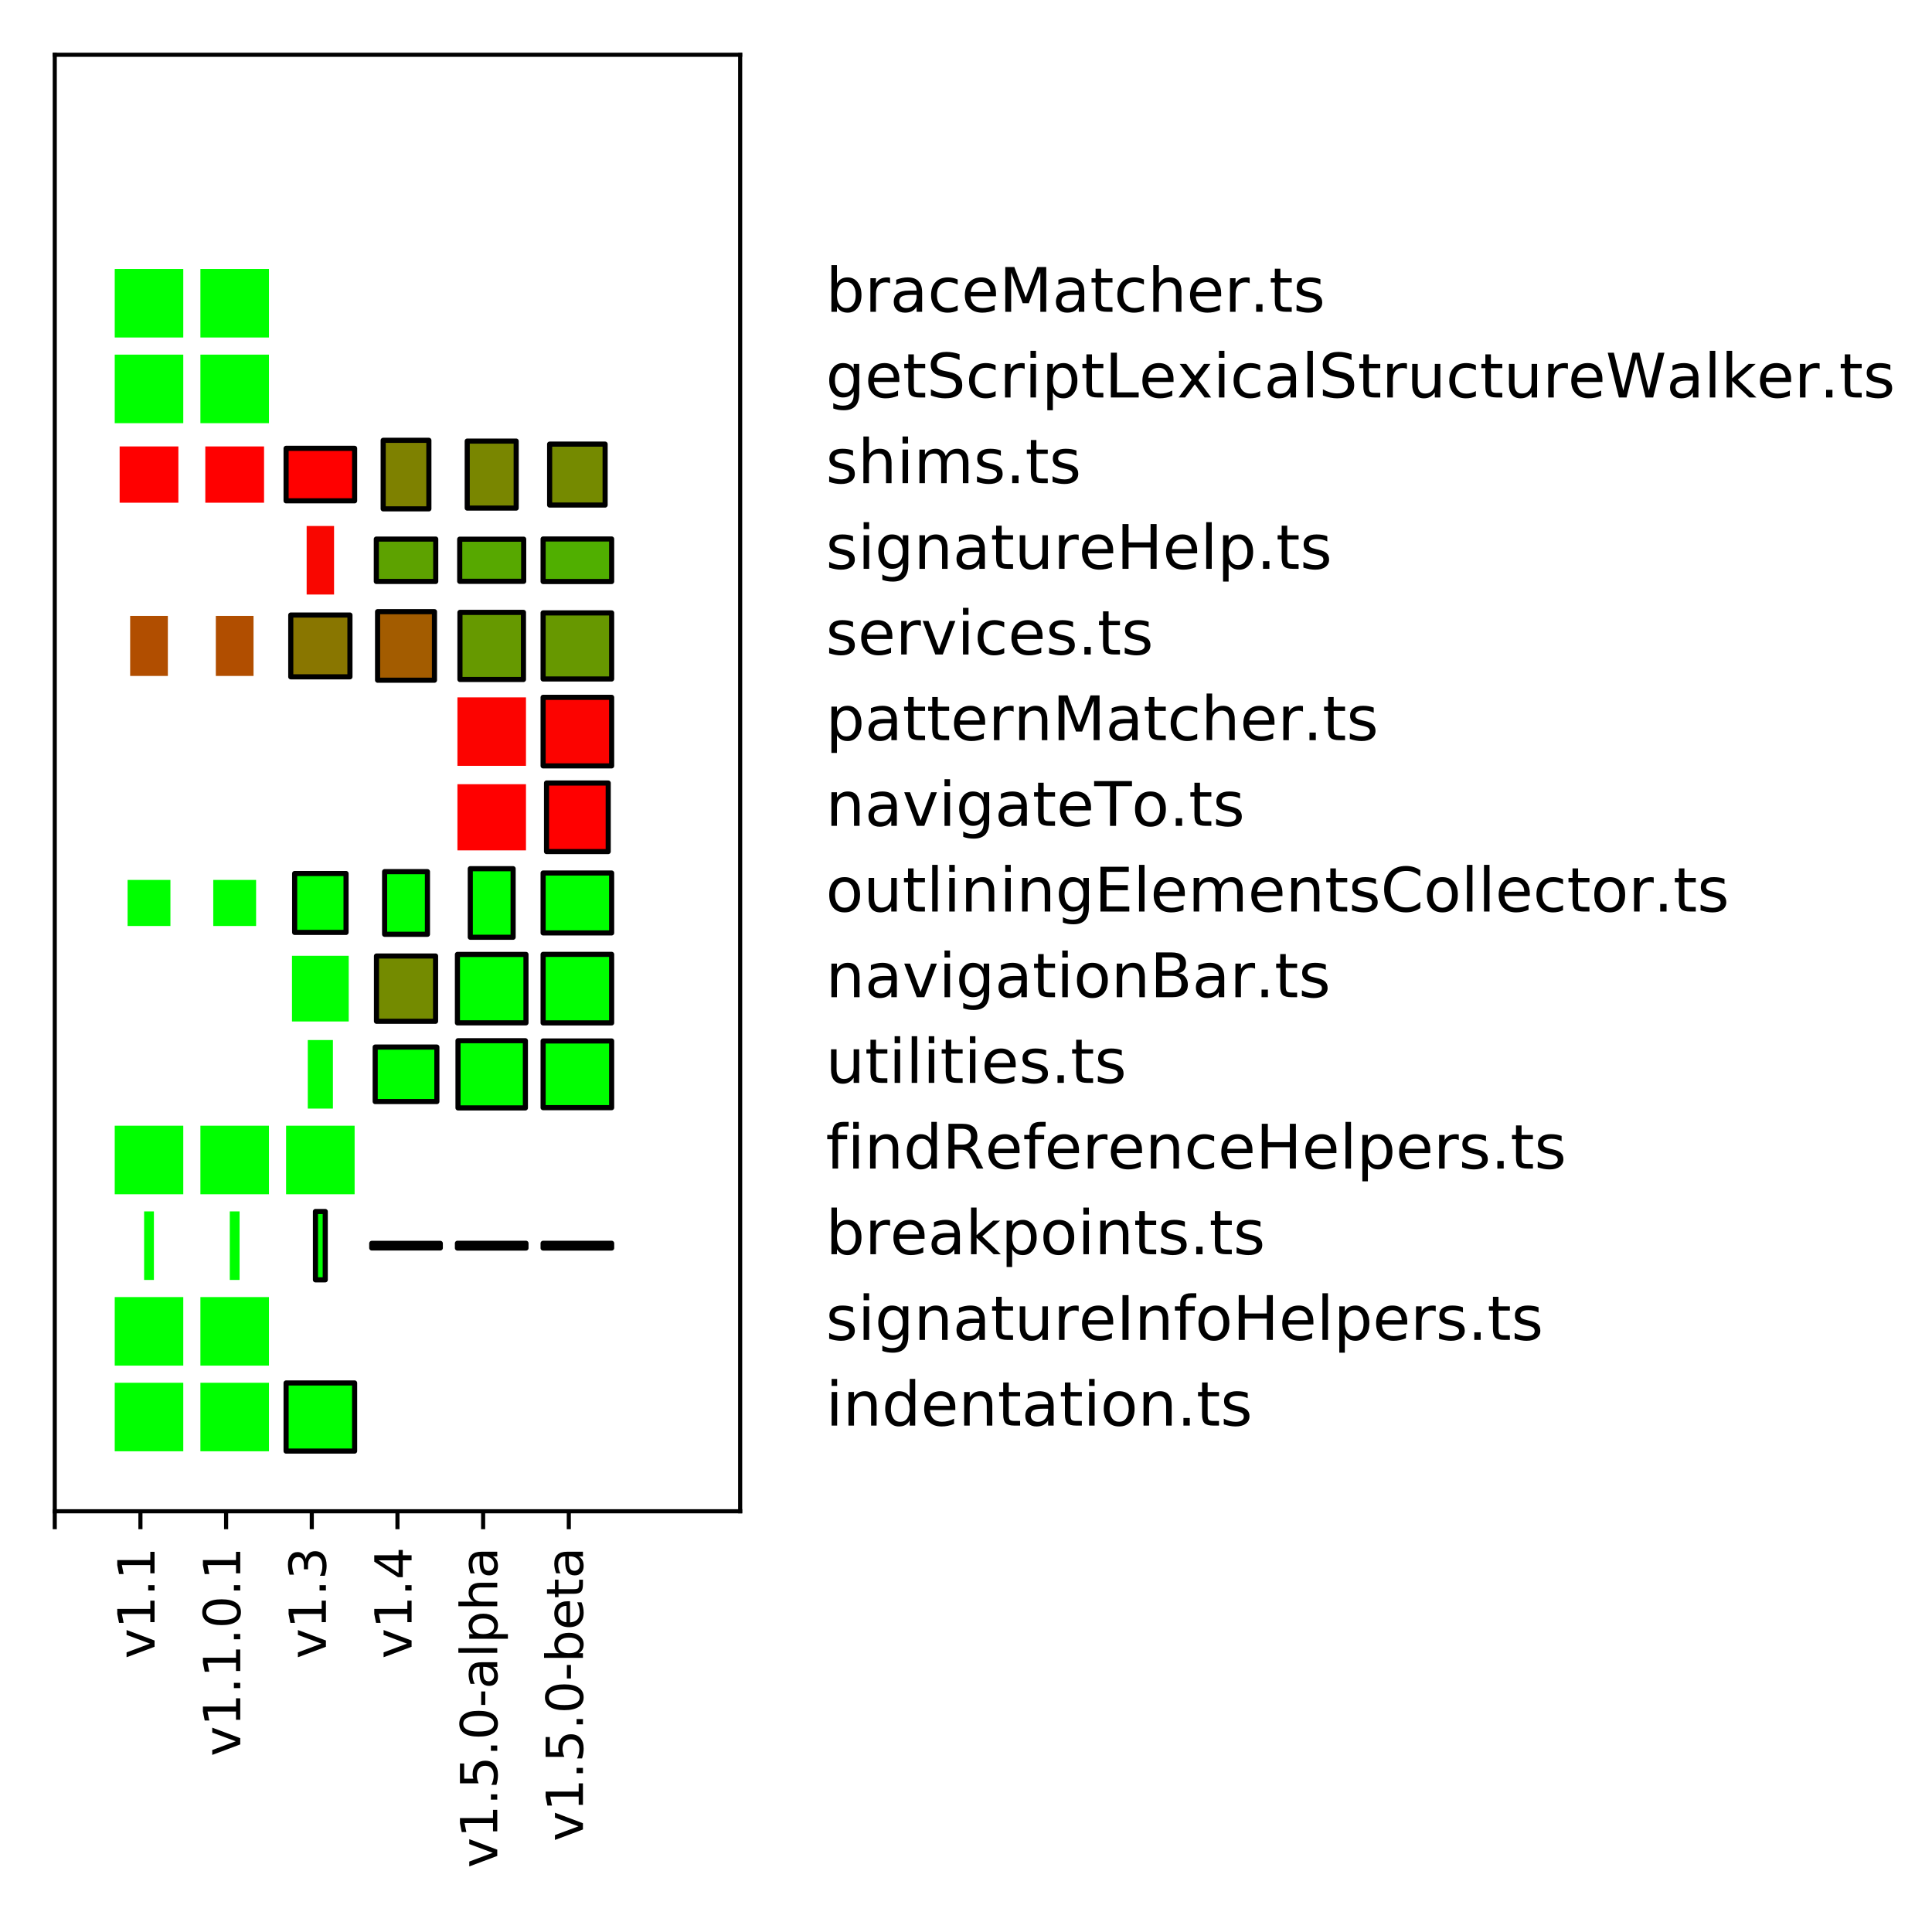 <?xml version="1.0" encoding="utf-8" standalone="no"?>
<!DOCTYPE svg PUBLIC "-//W3C//DTD SVG 1.1//EN"
  "http://www.w3.org/Graphics/SVG/1.1/DTD/svg11.dtd">
<!-- Created with matplotlib (http://matplotlib.org/) -->
<svg height="372.171pt" version="1.1" viewBox="0 0 377.495 372.171" width="377.495pt" xmlns="http://www.w3.org/2000/svg" xmlns:xlink="http://www.w3.org/1999/xlink">
 <defs>
  <style type="text/css">
*{stroke-linecap:butt;stroke-linejoin:round;}
  </style>
 </defs>
 <g id="figure_1">
  <g id="patch_1">
   <path d="M 0 372.171 
L 377.495 372.171 
L 377.495 0 
L 0 0 
z
" style="fill:#ffffff;"/>
  </g>
  <g id="axes_1">
   <g id="patch_2">
    <path d="M 10.7 295.28 
L 144.62 295.28 
L 144.62 10.7 
L 10.7 10.7 
z
" style="fill:#ffffff;"/>
   </g>
   <g id="patch_3">
    <path clip-path="url(#p0aa8179680)" d="M 22.418 283.562 
L 35.81 283.562 
L 35.81 270.17 
L 22.418 270.17 
z
" style="fill:#00ff00;"/>
   </g>
   <g id="patch_4">
    <path clip-path="url(#p0aa8179680)" d="M 39.158 283.562 
L 52.55 283.562 
L 52.55 270.17 
L 39.158 270.17 
z
" style="fill:#00ff00;"/>
   </g>
   <g id="patch_5">
    <path clip-path="url(#p0aa8179680)" d="M 55.898 283.519 
L 69.29 283.519 
L 69.29 270.213 
L 55.898 270.213 
z
" style="fill:#00ff00;stroke:#000000;stroke-linejoin:miter;"/>
   </g>
   <g id="patch_6">
    <path clip-path="url(#p0aa8179680)" d="M 22.418 266.822 
L 35.81 266.822 
L 35.81 253.43 
L 22.418 253.43 
z
" style="fill:#00ff00;"/>
   </g>
   <g id="patch_7">
    <path clip-path="url(#p0aa8179680)" d="M 39.158 266.822 
L 52.55 266.822 
L 52.55 253.43 
L 39.158 253.43 
z
" style="fill:#00ff00;"/>
   </g>
   <g id="patch_8">
    <path clip-path="url(#p0aa8179680)" d="M 28.157 250.082 
L 30.071 250.082 
L 30.071 236.69 
L 28.157 236.69 
z
" style="fill:#00ff00;"/>
   </g>
   <g id="patch_9">
    <path clip-path="url(#p0aa8179680)" d="M 44.897 250.082 
L 46.811 250.082 
L 46.811 236.69 
L 44.897 236.69 
z
" style="fill:#00ff00;"/>
   </g>
   <g id="patch_10">
    <path clip-path="url(#p0aa8179680)" d="M 61.637 250.064 
L 63.551 250.064 
L 63.551 236.708 
L 61.637 236.708 
z
" style="fill:#00ff00;stroke:#000000;stroke-linejoin:miter;"/>
   </g>
   <g id="patch_11">
    <path clip-path="url(#p0aa8179680)" d="M 72.638 243.836 
L 86.03 243.836 
L 86.03 242.936 
L 72.638 242.936 
z
" style="fill:#00ff00;stroke:#000000;stroke-linejoin:miter;"/>
   </g>
   <g id="patch_12">
    <path clip-path="url(#p0aa8179680)" d="M 89.378 243.853 
L 102.77 243.853 
L 102.77 242.919 
L 89.378 242.919 
z
" style="fill:#00ff00;stroke:#000000;stroke-linejoin:miter;"/>
   </g>
   <g id="patch_13">
    <path clip-path="url(#p0aa8179680)" d="M 106.118 243.851 
L 119.51 243.851 
L 119.51 242.921 
L 106.118 242.921 
z
" style="fill:#00ff00;stroke:#000000;stroke-linejoin:miter;"/>
   </g>
   <g id="patch_14">
    <path clip-path="url(#p0aa8179680)" d="M 22.418 233.342 
L 35.81 233.342 
L 35.81 219.95 
L 22.418 219.95 
z
" style="fill:#00ff00;"/>
   </g>
   <g id="patch_15">
    <path clip-path="url(#p0aa8179680)" d="M 39.158 233.342 
L 52.55 233.342 
L 52.55 219.95 
L 39.158 219.95 
z
" style="fill:#00ff00;"/>
   </g>
   <g id="patch_16">
    <path clip-path="url(#p0aa8179680)" d="M 55.898 233.342 
L 69.29 233.342 
L 69.29 219.95 
L 55.898 219.95 
z
" style="fill:#00ff00;"/>
   </g>
   <g id="patch_17">
    <path clip-path="url(#p0aa8179680)" d="M 60.139 216.602 
L 65.049 216.602 
L 65.049 203.21 
L 60.139 203.21 
z
" style="fill:#00ff00;"/>
   </g>
   <g id="patch_18">
    <path clip-path="url(#p0aa8179680)" d="M 73.308 215.23 
L 85.36 215.23 
L 85.36 204.582 
L 73.308 204.582 
z
" style="fill:#00ff00;stroke:#000000;stroke-linejoin:miter;"/>
   </g>
   <g id="patch_19">
    <path clip-path="url(#p0aa8179680)" d="M 89.49 216.47 
L 102.658 216.47 
L 102.658 203.342 
L 89.49 203.342 
z
" style="fill:#00ff00;stroke:#000000;stroke-linejoin:miter;"/>
   </g>
   <g id="patch_20">
    <path clip-path="url(#p0aa8179680)" d="M 106.118 216.42 
L 119.51 216.42 
L 119.51 203.392 
L 106.118 203.392 
z
" style="fill:#00ff00;stroke:#000000;stroke-linejoin:miter;"/>
   </g>
   <g id="patch_21">
    <path clip-path="url(#p0aa8179680)" d="M 57.052 199.581 
L 68.136 199.581 
L 68.136 186.751 
L 57.052 186.751 
z
" style="fill:#00ff00;"/>
   </g>
   <g id="patch_22">
    <path clip-path="url(#p0aa8179680)" d="M 73.562 199.542 
L 85.106 199.542 
L 85.106 186.79 
L 73.562 186.79 
z
" style="fill:#748b00;stroke:#000000;stroke-linejoin:miter;"/>
   </g>
   <g id="patch_23">
    <path clip-path="url(#p0aa8179680)" d="M 89.378 199.85 
L 102.77 199.85 
L 102.77 186.482 
L 89.378 186.482 
z
" style="fill:#00ff00;stroke:#000000;stroke-linejoin:miter;"/>
   </g>
   <g id="patch_24">
    <path clip-path="url(#p0aa8179680)" d="M 106.118 199.862 
L 119.51 199.862 
L 119.51 186.47 
L 106.118 186.47 
z
" style="fill:#00ff00;stroke:#000000;stroke-linejoin:miter;"/>
   </g>
   <g id="patch_25">
    <path clip-path="url(#p0aa8179680)" d="M 24.929 180.925 
L 33.299 180.925 
L 33.299 171.927 
L 24.929 171.927 
z
" style="fill:#00ff00;"/>
   </g>
   <g id="patch_26">
    <path clip-path="url(#p0aa8179680)" d="M 41.669 180.925 
L 50.039 180.925 
L 50.039 171.927 
L 41.669 171.927 
z
" style="fill:#00ff00;"/>
   </g>
   <g id="patch_27">
    <path clip-path="url(#p0aa8179680)" d="M 57.572 182.18 
L 67.616 182.18 
L 67.616 170.672 
L 57.572 170.672 
z
" style="fill:#00ff00;stroke:#000000;stroke-linejoin:miter;"/>
   </g>
   <g id="patch_28">
    <path clip-path="url(#p0aa8179680)" d="M 75.149 182.547 
L 83.519 182.547 
L 83.519 170.305 
L 75.149 170.305 
z
" style="fill:#00ff00;stroke:#000000;stroke-linejoin:miter;"/>
   </g>
   <g id="patch_29">
    <path clip-path="url(#p0aa8179680)" d="M 91.889 183.122 
L 100.259 183.122 
L 100.259 169.73 
L 91.889 169.73 
z
" style="fill:#00ff00;stroke:#000000;stroke-linejoin:miter;"/>
   </g>
   <g id="patch_30">
    <path clip-path="url(#p0aa8179680)" d="M 106.118 182.278 
L 119.51 182.278 
L 119.51 170.574 
L 106.118 170.574 
z
" style="fill:#00ff00;stroke:#000000;stroke-linejoin:miter;"/>
   </g>
   <g id="patch_31">
    <path clip-path="url(#p0aa8179680)" d="M 89.378 166.15 
L 102.77 166.15 
L 102.77 153.222 
L 89.378 153.222 
z
" style="fill:#ff0000;"/>
   </g>
   <g id="patch_32">
    <path clip-path="url(#p0aa8179680)" d="M 106.788 166.382 
L 118.84 166.382 
L 118.84 152.99 
L 106.788 152.99 
z
" style="fill:#ff0000;stroke:#000000;stroke-linejoin:miter;"/>
   </g>
   <g id="patch_33">
    <path clip-path="url(#p0aa8179680)" d="M 89.378 149.634 
L 102.77 149.634 
L 102.77 136.258 
L 89.378 136.258 
z
" style="fill:#fc0300;"/>
   </g>
   <g id="patch_34">
    <path clip-path="url(#p0aa8179680)" d="M 106.118 149.642 
L 119.51 149.642 
L 119.51 136.25 
L 106.118 136.25 
z
" style="fill:#fc0300;stroke:#000000;stroke-linejoin:miter;"/>
   </g>
   <g id="patch_35">
    <path clip-path="url(#p0aa8179680)" d="M 25.431 132.071 
L 32.797 132.071 
L 32.797 120.341 
L 25.431 120.341 
z
" style="fill:#b14e00;"/>
   </g>
   <g id="patch_36">
    <path clip-path="url(#p0aa8179680)" d="M 42.171 132.071 
L 49.537 132.071 
L 49.537 120.341 
L 42.171 120.341 
z
" style="fill:#b14e00;"/>
   </g>
   <g id="patch_37">
    <path clip-path="url(#p0aa8179680)" d="M 56.813 132.243 
L 68.375 132.243 
L 68.375 120.169 
L 56.813 120.169 
z
" style="fill:#897600;stroke:#000000;stroke-linejoin:miter;"/>
   </g>
   <g id="patch_38">
    <path clip-path="url(#p0aa8179680)" d="M 73.776 132.902 
L 84.892 132.902 
L 84.892 119.51 
L 73.776 119.51 
z
" style="fill:#a35c00;stroke:#000000;stroke-linejoin:miter;"/>
   </g>
   <g id="patch_39">
    <path clip-path="url(#p0aa8179680)" d="M 89.869 132.761 
L 102.279 132.761 
L 102.279 119.651 
L 89.869 119.651 
z
" style="fill:#669900;stroke:#000000;stroke-linejoin:miter;"/>
   </g>
   <g id="patch_40">
    <path clip-path="url(#p0aa8179680)" d="M 106.118 132.661 
L 119.51 132.661 
L 119.51 119.751 
L 106.118 119.751 
z
" style="fill:#679800;stroke:#000000;stroke-linejoin:miter;"/>
   </g>
   <g id="patch_41">
    <path clip-path="url(#p0aa8179680)" d="M 59.916 116.162 
L 65.272 116.162 
L 65.272 102.77 
L 59.916 102.77 
z
" style="fill:#f90600;"/>
   </g>
   <g id="patch_42">
    <path clip-path="url(#p0aa8179680)" d="M 73.531 113.604 
L 85.137 113.604 
L 85.137 105.328 
L 73.531 105.328 
z
" style="fill:#5da200;stroke:#000000;stroke-linejoin:miter;"/>
   </g>
   <g id="patch_43">
    <path clip-path="url(#p0aa8179680)" d="M 89.824 113.582 
L 102.324 113.582 
L 102.324 105.35 
L 89.824 105.35 
z
" style="fill:#57a800;stroke:#000000;stroke-linejoin:miter;"/>
   </g>
   <g id="patch_44">
    <path clip-path="url(#p0aa8179680)" d="M 106.118 113.621 
L 119.51 113.621 
L 119.51 105.311 
L 106.118 105.311 
z
" style="fill:#50af00;stroke:#000000;stroke-linejoin:miter;"/>
   </g>
   <g id="patch_45">
    <path clip-path="url(#p0aa8179680)" d="M 23.375 98.224 
L 34.853 98.224 
L 34.853 87.228 
L 23.375 87.228 
z
" style="fill:#ff0000;"/>
   </g>
   <g id="patch_46">
    <path clip-path="url(#p0aa8179680)" d="M 40.115 98.224 
L 51.593 98.224 
L 51.593 87.228 
L 40.115 87.228 
z
" style="fill:#ff0000;"/>
   </g>
   <g id="patch_47">
    <path clip-path="url(#p0aa8179680)" d="M 55.898 97.853 
L 69.29 97.853 
L 69.29 87.599 
L 55.898 87.599 
z
" style="fill:#ff0000;stroke:#000000;stroke-linejoin:miter;"/>
   </g>
   <g id="patch_48">
    <path clip-path="url(#p0aa8179680)" d="M 74.87 99.422 
L 83.798 99.422 
L 83.798 86.03 
L 74.87 86.03 
z
" style="fill:#7e8100;stroke:#000000;stroke-linejoin:miter;"/>
   </g>
   <g id="patch_49">
    <path clip-path="url(#p0aa8179680)" d="M 91.291 99.27 
L 100.857 99.27 
L 100.857 86.182 
L 91.291 86.182 
z
" style="fill:#798600;stroke:#000000;stroke-linejoin:miter;"/>
   </g>
   <g id="patch_50">
    <path clip-path="url(#p0aa8179680)" d="M 107.393 98.677 
L 118.235 98.677 
L 118.235 86.775 
L 107.393 86.775 
z
" style="fill:#758a00;stroke:#000000;stroke-linejoin:miter;"/>
   </g>
   <g id="patch_51">
    <path clip-path="url(#p0aa8179680)" d="M 22.418 82.682 
L 35.81 82.682 
L 35.81 69.29 
L 22.418 69.29 
z
" style="fill:#00ff00;"/>
   </g>
   <g id="patch_52">
    <path clip-path="url(#p0aa8179680)" d="M 39.158 82.682 
L 52.55 82.682 
L 52.55 69.29 
L 39.158 69.29 
z
" style="fill:#00ff00;"/>
   </g>
   <g id="patch_53">
    <path clip-path="url(#p0aa8179680)" d="M 22.418 65.942 
L 35.81 65.942 
L 35.81 52.55 
L 22.418 52.55 
z
" style="fill:#00ff00;"/>
   </g>
   <g id="patch_54">
    <path clip-path="url(#p0aa8179680)" d="M 39.158 65.942 
L 52.55 65.942 
L 52.55 52.55 
L 39.158 52.55 
z
" style="fill:#00ff00;"/>
   </g>
   <g id="matplotlib.axis_1">
    <g id="xtick_1">
     <g id="line2d_1">
      <defs>
       <path d="M 0 0 
L 0 3.5 
" id="m78c35ee33f" style="stroke:#000000;stroke-width:0.8;"/>
      </defs>
      <g>
       <use style="stroke:#000000;stroke-width:0.8;" x="10.7" xlink:href="#m78c35ee33f" y="295.28"/>
      </g>
     </g>
    </g>
    <g id="xtick_2">
     <g id="line2d_2">
      <g>
       <use style="stroke:#000000;stroke-width:0.8;" x="27.44" xlink:href="#m78c35ee33f" y="295.28"/>
      </g>
     </g>
     <g id="text_1">
      <!-- v1.1 -->
      <defs>
       <path d="M 2.984 54.688 
L 12.5 54.688 
L 29.594 8.797 
L 46.688 54.688 
L 56.203 54.688 
L 35.688 0 
L 23.484 0 
z
" id="DejaVuSans-76"/>
       <path d="M 12.406 8.297 
L 28.516 8.297 
L 28.516 63.922 
L 10.984 60.406 
L 10.984 69.391 
L 28.422 72.906 
L 38.281 72.906 
L 38.281 8.297 
L 54.391 8.297 
L 54.391 0 
L 12.406 0 
z
" id="DejaVuSans-31"/>
       <path d="M 10.688 12.406 
L 21 12.406 
L 21 0 
L 10.688 0 
z
" id="DejaVuSans-2e"/>
      </defs>
      <g transform="translate(30.199 324.102)rotate(-90)scale(0.1 -0.1)">
       <use xlink:href="#DejaVuSans-76"/>
       <use x="59.18" xlink:href="#DejaVuSans-31"/>
       <use x="122.803" xlink:href="#DejaVuSans-2e"/>
       <use x="154.59" xlink:href="#DejaVuSans-31"/>
      </g>
     </g>
    </g>
    <g id="xtick_3">
     <g id="line2d_3">
      <g>
       <use style="stroke:#000000;stroke-width:0.8;" x="44.18" xlink:href="#m78c35ee33f" y="295.28"/>
      </g>
     </g>
     <g id="text_2">
      <!-- v1.1.0.1 -->
      <defs>
       <path d="M 31.781 66.406 
Q 24.172 66.406 20.328 58.906 
Q 16.5 51.422 16.5 36.375 
Q 16.5 21.391 20.328 13.891 
Q 24.172 6.391 31.781 6.391 
Q 39.453 6.391 43.281 13.891 
Q 47.125 21.391 47.125 36.375 
Q 47.125 51.422 43.281 58.906 
Q 39.453 66.406 31.781 66.406 
z
M 31.781 74.219 
Q 44.047 74.219 50.516 64.516 
Q 56.984 54.828 56.984 36.375 
Q 56.984 17.969 50.516 8.266 
Q 44.047 -1.422 31.781 -1.422 
Q 19.531 -1.422 13.062 8.266 
Q 6.594 17.969 6.594 36.375 
Q 6.594 54.828 13.062 64.516 
Q 19.531 74.219 31.781 74.219 
z
" id="DejaVuSans-30"/>
      </defs>
      <g transform="translate(46.939 343.183)rotate(-90)scale(0.1 -0.1)">
       <use xlink:href="#DejaVuSans-76"/>
       <use x="59.18" xlink:href="#DejaVuSans-31"/>
       <use x="122.803" xlink:href="#DejaVuSans-2e"/>
       <use x="154.59" xlink:href="#DejaVuSans-31"/>
       <use x="218.213" xlink:href="#DejaVuSans-2e"/>
       <use x="250" xlink:href="#DejaVuSans-30"/>
       <use x="313.623" xlink:href="#DejaVuSans-2e"/>
       <use x="345.41" xlink:href="#DejaVuSans-31"/>
      </g>
     </g>
    </g>
    <g id="xtick_4">
     <g id="line2d_4">
      <g>
       <use style="stroke:#000000;stroke-width:0.8;" x="60.92" xlink:href="#m78c35ee33f" y="295.28"/>
      </g>
     </g>
     <g id="text_3">
      <!-- v1.3 -->
      <defs>
       <path d="M 40.578 39.312 
Q 47.656 37.797 51.625 33 
Q 55.609 28.219 55.609 21.188 
Q 55.609 10.406 48.188 4.484 
Q 40.766 -1.422 27.094 -1.422 
Q 22.516 -1.422 17.656 -0.516 
Q 12.797 0.391 7.625 2.203 
L 7.625 11.719 
Q 11.719 9.328 16.594 8.109 
Q 21.484 6.891 26.812 6.891 
Q 36.078 6.891 40.938 10.547 
Q 45.797 14.203 45.797 21.188 
Q 45.797 27.641 41.281 31.266 
Q 36.766 34.906 28.719 34.906 
L 20.219 34.906 
L 20.219 43.016 
L 29.109 43.016 
Q 36.375 43.016 40.234 45.922 
Q 44.094 48.828 44.094 54.297 
Q 44.094 59.906 40.109 62.906 
Q 36.141 65.922 28.719 65.922 
Q 24.656 65.922 20.016 65.031 
Q 15.375 64.156 9.812 62.312 
L 9.812 71.094 
Q 15.438 72.656 20.344 73.438 
Q 25.25 74.219 29.594 74.219 
Q 40.828 74.219 47.359 69.109 
Q 53.906 64.016 53.906 55.328 
Q 53.906 49.266 50.438 45.094 
Q 46.969 40.922 40.578 39.312 
z
" id="DejaVuSans-33"/>
      </defs>
      <g transform="translate(63.679 324.102)rotate(-90)scale(0.1 -0.1)">
       <use xlink:href="#DejaVuSans-76"/>
       <use x="59.18" xlink:href="#DejaVuSans-31"/>
       <use x="122.803" xlink:href="#DejaVuSans-2e"/>
       <use x="154.59" xlink:href="#DejaVuSans-33"/>
      </g>
     </g>
    </g>
    <g id="xtick_5">
     <g id="line2d_5">
      <g>
       <use style="stroke:#000000;stroke-width:0.8;" x="77.66" xlink:href="#m78c35ee33f" y="295.28"/>
      </g>
     </g>
     <g id="text_4">
      <!-- v1.4 -->
      <defs>
       <path d="M 37.797 64.312 
L 12.891 25.391 
L 37.797 25.391 
z
M 35.203 72.906 
L 47.609 72.906 
L 47.609 25.391 
L 58.016 25.391 
L 58.016 17.188 
L 47.609 17.188 
L 47.609 0 
L 37.797 0 
L 37.797 17.188 
L 4.891 17.188 
L 4.891 26.703 
z
" id="DejaVuSans-34"/>
      </defs>
      <g transform="translate(80.419 324.102)rotate(-90)scale(0.1 -0.1)">
       <use xlink:href="#DejaVuSans-76"/>
       <use x="59.18" xlink:href="#DejaVuSans-31"/>
       <use x="122.803" xlink:href="#DejaVuSans-2e"/>
       <use x="154.59" xlink:href="#DejaVuSans-34"/>
      </g>
     </g>
    </g>
    <g id="xtick_6">
     <g id="line2d_6">
      <g>
       <use style="stroke:#000000;stroke-width:0.8;" x="94.4" xlink:href="#m78c35ee33f" y="295.28"/>
      </g>
     </g>
     <g id="text_5">
      <!-- v1.5.0-alpha -->
      <defs>
       <path d="M 10.797 72.906 
L 49.516 72.906 
L 49.516 64.594 
L 19.828 64.594 
L 19.828 46.734 
Q 21.969 47.469 24.109 47.828 
Q 26.266 48.188 28.422 48.188 
Q 40.625 48.188 47.75 41.5 
Q 54.891 34.812 54.891 23.391 
Q 54.891 11.625 47.562 5.094 
Q 40.234 -1.422 26.906 -1.422 
Q 22.312 -1.422 17.547 -0.641 
Q 12.797 0.141 7.719 1.703 
L 7.719 11.625 
Q 12.109 9.234 16.797 8.062 
Q 21.484 6.891 26.703 6.891 
Q 35.156 6.891 40.078 11.328 
Q 45.016 15.766 45.016 23.391 
Q 45.016 31 40.078 35.438 
Q 35.156 39.891 26.703 39.891 
Q 22.75 39.891 18.812 39.016 
Q 14.891 38.141 10.797 36.281 
z
" id="DejaVuSans-35"/>
       <path d="M 4.891 31.391 
L 31.203 31.391 
L 31.203 23.391 
L 4.891 23.391 
z
" id="DejaVuSans-2d"/>
       <path d="M 34.281 27.484 
Q 23.391 27.484 19.188 25 
Q 14.984 22.516 14.984 16.5 
Q 14.984 11.719 18.141 8.906 
Q 21.297 6.109 26.703 6.109 
Q 34.188 6.109 38.703 11.406 
Q 43.219 16.703 43.219 25.484 
L 43.219 27.484 
z
M 52.203 31.203 
L 52.203 0 
L 43.219 0 
L 43.219 8.297 
Q 40.141 3.328 35.547 0.953 
Q 30.953 -1.422 24.312 -1.422 
Q 15.922 -1.422 10.953 3.297 
Q 6 8.016 6 15.922 
Q 6 25.141 12.172 29.828 
Q 18.359 34.516 30.609 34.516 
L 43.219 34.516 
L 43.219 35.406 
Q 43.219 41.609 39.141 45 
Q 35.062 48.391 27.688 48.391 
Q 23 48.391 18.547 47.266 
Q 14.109 46.141 10.016 43.891 
L 10.016 52.203 
Q 14.938 54.109 19.578 55.047 
Q 24.219 56 28.609 56 
Q 40.484 56 46.344 49.844 
Q 52.203 43.703 52.203 31.203 
z
" id="DejaVuSans-61"/>
       <path d="M 9.422 75.984 
L 18.406 75.984 
L 18.406 0 
L 9.422 0 
z
" id="DejaVuSans-6c"/>
       <path d="M 18.109 8.203 
L 18.109 -20.797 
L 9.078 -20.797 
L 9.078 54.688 
L 18.109 54.688 
L 18.109 46.391 
Q 20.953 51.266 25.266 53.625 
Q 29.594 56 35.594 56 
Q 45.562 56 51.781 48.094 
Q 58.016 40.188 58.016 27.297 
Q 58.016 14.406 51.781 6.484 
Q 45.562 -1.422 35.594 -1.422 
Q 29.594 -1.422 25.266 0.953 
Q 20.953 3.328 18.109 8.203 
z
M 48.688 27.297 
Q 48.688 37.203 44.609 42.844 
Q 40.531 48.484 33.406 48.484 
Q 26.266 48.484 22.188 42.844 
Q 18.109 37.203 18.109 27.297 
Q 18.109 17.391 22.188 11.75 
Q 26.266 6.109 33.406 6.109 
Q 40.531 6.109 44.609 11.75 
Q 48.688 17.391 48.688 27.297 
z
" id="DejaVuSans-70"/>
       <path d="M 54.891 33.016 
L 54.891 0 
L 45.906 0 
L 45.906 32.719 
Q 45.906 40.484 42.875 44.328 
Q 39.844 48.188 33.797 48.188 
Q 26.516 48.188 22.312 43.547 
Q 18.109 38.922 18.109 30.906 
L 18.109 0 
L 9.078 0 
L 9.078 75.984 
L 18.109 75.984 
L 18.109 46.188 
Q 21.344 51.125 25.703 53.562 
Q 30.078 56 35.797 56 
Q 45.219 56 50.047 50.172 
Q 54.891 44.344 54.891 33.016 
z
" id="DejaVuSans-68"/>
      </defs>
      <g transform="translate(97.159 364.971)rotate(-90)scale(0.1 -0.1)">
       <use xlink:href="#DejaVuSans-76"/>
       <use x="59.18" xlink:href="#DejaVuSans-31"/>
       <use x="122.803" xlink:href="#DejaVuSans-2e"/>
       <use x="154.59" xlink:href="#DejaVuSans-35"/>
       <use x="218.213" xlink:href="#DejaVuSans-2e"/>
       <use x="250" xlink:href="#DejaVuSans-30"/>
       <use x="313.623" xlink:href="#DejaVuSans-2d"/>
       <use x="349.707" xlink:href="#DejaVuSans-61"/>
       <use x="410.986" xlink:href="#DejaVuSans-6c"/>
       <use x="438.77" xlink:href="#DejaVuSans-70"/>
       <use x="502.246" xlink:href="#DejaVuSans-68"/>
       <use x="565.625" xlink:href="#DejaVuSans-61"/>
      </g>
     </g>
    </g>
    <g id="xtick_7">
     <g id="line2d_7">
      <g>
       <use style="stroke:#000000;stroke-width:0.8;" x="111.14" xlink:href="#m78c35ee33f" y="295.28"/>
      </g>
     </g>
     <g id="text_6">
      <!-- v1.5.0-beta -->
      <defs>
       <path d="M 48.688 27.297 
Q 48.688 37.203 44.609 42.844 
Q 40.531 48.484 33.406 48.484 
Q 26.266 48.484 22.188 42.844 
Q 18.109 37.203 18.109 27.297 
Q 18.109 17.391 22.188 11.75 
Q 26.266 6.109 33.406 6.109 
Q 40.531 6.109 44.609 11.75 
Q 48.688 17.391 48.688 27.297 
z
M 18.109 46.391 
Q 20.953 51.266 25.266 53.625 
Q 29.594 56 35.594 56 
Q 45.562 56 51.781 48.094 
Q 58.016 40.188 58.016 27.297 
Q 58.016 14.406 51.781 6.484 
Q 45.562 -1.422 35.594 -1.422 
Q 29.594 -1.422 25.266 0.953 
Q 20.953 3.328 18.109 8.203 
L 18.109 0 
L 9.078 0 
L 9.078 75.984 
L 18.109 75.984 
z
" id="DejaVuSans-62"/>
       <path d="M 56.203 29.594 
L 56.203 25.203 
L 14.891 25.203 
Q 15.484 15.922 20.484 11.062 
Q 25.484 6.203 34.422 6.203 
Q 39.594 6.203 44.453 7.469 
Q 49.312 8.734 54.109 11.281 
L 54.109 2.781 
Q 49.266 0.734 44.188 -0.344 
Q 39.109 -1.422 33.891 -1.422 
Q 20.797 -1.422 13.156 6.188 
Q 5.516 13.812 5.516 26.812 
Q 5.516 40.234 12.766 48.109 
Q 20.016 56 32.328 56 
Q 43.359 56 49.781 48.891 
Q 56.203 41.797 56.203 29.594 
z
M 47.219 32.234 
Q 47.125 39.594 43.094 43.984 
Q 39.062 48.391 32.422 48.391 
Q 24.906 48.391 20.391 44.141 
Q 15.875 39.891 15.188 32.172 
z
" id="DejaVuSans-65"/>
       <path d="M 18.312 70.219 
L 18.312 54.688 
L 36.812 54.688 
L 36.812 47.703 
L 18.312 47.703 
L 18.312 18.016 
Q 18.312 11.328 20.141 9.422 
Q 21.969 7.516 27.594 7.516 
L 36.812 7.516 
L 36.812 0 
L 27.594 0 
Q 17.188 0 13.234 3.875 
Q 9.281 7.766 9.281 18.016 
L 9.281 47.703 
L 2.688 47.703 
L 2.688 54.688 
L 9.281 54.688 
L 9.281 70.219 
z
" id="DejaVuSans-74"/>
      </defs>
      <g transform="translate(113.899 359.8)rotate(-90)scale(0.1 -0.1)">
       <use xlink:href="#DejaVuSans-76"/>
       <use x="59.18" xlink:href="#DejaVuSans-31"/>
       <use x="122.803" xlink:href="#DejaVuSans-2e"/>
       <use x="154.59" xlink:href="#DejaVuSans-35"/>
       <use x="218.213" xlink:href="#DejaVuSans-2e"/>
       <use x="250" xlink:href="#DejaVuSans-30"/>
       <use x="313.623" xlink:href="#DejaVuSans-2d"/>
       <use x="349.707" xlink:href="#DejaVuSans-62"/>
       <use x="413.184" xlink:href="#DejaVuSans-65"/>
       <use x="474.707" xlink:href="#DejaVuSans-74"/>
       <use x="513.916" xlink:href="#DejaVuSans-61"/>
      </g>
     </g>
    </g>
   </g>
   <g id="matplotlib.axis_2"/>
   <g id="patch_55">
    <path d="M 10.7 295.28 
L 10.7 10.7 
" style="fill:none;stroke:#000000;stroke-linecap:square;stroke-linejoin:miter;stroke-width:0.8;"/>
   </g>
   <g id="patch_56">
    <path d="M 144.62 295.28 
L 144.62 10.7 
" style="fill:none;stroke:#000000;stroke-linecap:square;stroke-linejoin:miter;stroke-width:0.8;"/>
   </g>
   <g id="patch_57">
    <path d="M 10.7 295.28 
L 144.62 295.28 
" style="fill:none;stroke:#000000;stroke-linecap:square;stroke-linejoin:miter;stroke-width:0.8;"/>
   </g>
   <g id="patch_58">
    <path d="M 10.7 10.7 
L 144.62 10.7 
" style="fill:none;stroke:#000000;stroke-linecap:square;stroke-linejoin:miter;stroke-width:0.8;"/>
   </g>
   <g id="text_7">
    <!-- indentation.ts -->
    <defs>
     <path d="M 9.422 54.688 
L 18.406 54.688 
L 18.406 0 
L 9.422 0 
z
M 9.422 75.984 
L 18.406 75.984 
L 18.406 64.594 
L 9.422 64.594 
z
" id="DejaVuSans-69"/>
     <path d="M 54.891 33.016 
L 54.891 0 
L 45.906 0 
L 45.906 32.719 
Q 45.906 40.484 42.875 44.328 
Q 39.844 48.188 33.797 48.188 
Q 26.516 48.188 22.312 43.547 
Q 18.109 38.922 18.109 30.906 
L 18.109 0 
L 9.078 0 
L 9.078 54.688 
L 18.109 54.688 
L 18.109 46.188 
Q 21.344 51.125 25.703 53.562 
Q 30.078 56 35.797 56 
Q 45.219 56 50.047 50.172 
Q 54.891 44.344 54.891 33.016 
z
" id="DejaVuSans-6e"/>
     <path d="M 45.406 46.391 
L 45.406 75.984 
L 54.391 75.984 
L 54.391 0 
L 45.406 0 
L 45.406 8.203 
Q 42.578 3.328 38.25 0.953 
Q 33.938 -1.422 27.875 -1.422 
Q 17.969 -1.422 11.734 6.484 
Q 5.516 14.406 5.516 27.297 
Q 5.516 40.188 11.734 48.094 
Q 17.969 56 27.875 56 
Q 33.938 56 38.25 53.625 
Q 42.578 51.266 45.406 46.391 
z
M 14.797 27.297 
Q 14.797 17.391 18.875 11.75 
Q 22.953 6.109 30.078 6.109 
Q 37.203 6.109 41.297 11.75 
Q 45.406 17.391 45.406 27.297 
Q 45.406 37.203 41.297 42.844 
Q 37.203 48.484 30.078 48.484 
Q 22.953 48.484 18.875 42.844 
Q 14.797 37.203 14.797 27.297 
z
" id="DejaVuSans-64"/>
     <path d="M 30.609 48.391 
Q 23.391 48.391 19.188 42.75 
Q 14.984 37.109 14.984 27.297 
Q 14.984 17.484 19.156 11.844 
Q 23.344 6.203 30.609 6.203 
Q 37.797 6.203 41.984 11.859 
Q 46.188 17.531 46.188 27.297 
Q 46.188 37.016 41.984 42.703 
Q 37.797 48.391 30.609 48.391 
z
M 30.609 56 
Q 42.328 56 49.016 48.375 
Q 55.719 40.766 55.719 27.297 
Q 55.719 13.875 49.016 6.219 
Q 42.328 -1.422 30.609 -1.422 
Q 18.844 -1.422 12.172 6.219 
Q 5.516 13.875 5.516 27.297 
Q 5.516 40.766 12.172 48.375 
Q 18.844 56 30.609 56 
z
" id="DejaVuSans-6f"/>
     <path d="M 44.281 53.078 
L 44.281 44.578 
Q 40.484 46.531 36.375 47.5 
Q 32.281 48.484 27.875 48.484 
Q 21.188 48.484 17.844 46.438 
Q 14.5 44.391 14.5 40.281 
Q 14.5 37.156 16.891 35.375 
Q 19.281 33.594 26.516 31.984 
L 29.594 31.297 
Q 39.156 29.25 43.188 25.516 
Q 47.219 21.781 47.219 15.094 
Q 47.219 7.469 41.188 3.016 
Q 35.156 -1.422 24.609 -1.422 
Q 20.219 -1.422 15.453 -0.562 
Q 10.688 0.297 5.422 2 
L 5.422 11.281 
Q 10.406 8.688 15.234 7.391 
Q 20.062 6.109 24.812 6.109 
Q 31.156 6.109 34.562 8.281 
Q 37.984 10.453 37.984 14.406 
Q 37.984 18.062 35.516 20.016 
Q 33.062 21.969 24.703 23.781 
L 21.578 24.516 
Q 13.234 26.266 9.516 29.906 
Q 5.812 33.547 5.812 39.891 
Q 5.812 47.609 11.281 51.797 
Q 16.75 56 26.812 56 
Q 31.781 56 36.172 55.266 
Q 40.578 54.547 44.281 53.078 
z
" id="DejaVuSans-73"/>
    </defs>
    <g transform="translate(161.36 278.54)scale(0.12 -0.12)">
     <use xlink:href="#DejaVuSans-69"/>
     <use x="27.783" xlink:href="#DejaVuSans-6e"/>
     <use x="91.162" xlink:href="#DejaVuSans-64"/>
     <use x="154.639" xlink:href="#DejaVuSans-65"/>
     <use x="216.162" xlink:href="#DejaVuSans-6e"/>
     <use x="279.541" xlink:href="#DejaVuSans-74"/>
     <use x="318.75" xlink:href="#DejaVuSans-61"/>
     <use x="380.029" xlink:href="#DejaVuSans-74"/>
     <use x="419.238" xlink:href="#DejaVuSans-69"/>
     <use x="447.021" xlink:href="#DejaVuSans-6f"/>
     <use x="508.203" xlink:href="#DejaVuSans-6e"/>
     <use x="571.582" xlink:href="#DejaVuSans-2e"/>
     <use x="603.369" xlink:href="#DejaVuSans-74"/>
     <use x="642.578" xlink:href="#DejaVuSans-73"/>
    </g>
   </g>
   <g id="text_8">
    <!-- signatureInfoHelpers.ts -->
    <defs>
     <path d="M 45.406 27.984 
Q 45.406 37.75 41.375 43.109 
Q 37.359 48.484 30.078 48.484 
Q 22.859 48.484 18.828 43.109 
Q 14.797 37.75 14.797 27.984 
Q 14.797 18.266 18.828 12.891 
Q 22.859 7.516 30.078 7.516 
Q 37.359 7.516 41.375 12.891 
Q 45.406 18.266 45.406 27.984 
z
M 54.391 6.781 
Q 54.391 -7.172 48.188 -13.984 
Q 42 -20.797 29.203 -20.797 
Q 24.469 -20.797 20.266 -20.094 
Q 16.062 -19.391 12.109 -17.922 
L 12.109 -9.188 
Q 16.062 -11.328 19.922 -12.344 
Q 23.781 -13.375 27.781 -13.375 
Q 36.625 -13.375 41.016 -8.766 
Q 45.406 -4.156 45.406 5.172 
L 45.406 9.625 
Q 42.625 4.781 38.281 2.391 
Q 33.938 0 27.875 0 
Q 17.828 0 11.672 7.656 
Q 5.516 15.328 5.516 27.984 
Q 5.516 40.672 11.672 48.328 
Q 17.828 56 27.875 56 
Q 33.938 56 38.281 53.609 
Q 42.625 51.219 45.406 46.391 
L 45.406 54.688 
L 54.391 54.688 
z
" id="DejaVuSans-67"/>
     <path d="M 8.5 21.578 
L 8.5 54.688 
L 17.484 54.688 
L 17.484 21.922 
Q 17.484 14.156 20.5 10.266 
Q 23.531 6.391 29.594 6.391 
Q 36.859 6.391 41.078 11.031 
Q 45.312 15.672 45.312 23.688 
L 45.312 54.688 
L 54.297 54.688 
L 54.297 0 
L 45.312 0 
L 45.312 8.406 
Q 42.047 3.422 37.719 1 
Q 33.406 -1.422 27.688 -1.422 
Q 18.266 -1.422 13.375 4.438 
Q 8.5 10.297 8.5 21.578 
z
M 31.109 56 
z
" id="DejaVuSans-75"/>
     <path d="M 41.109 46.297 
Q 39.594 47.172 37.812 47.578 
Q 36.031 48 33.891 48 
Q 26.266 48 22.188 43.047 
Q 18.109 38.094 18.109 28.812 
L 18.109 0 
L 9.078 0 
L 9.078 54.688 
L 18.109 54.688 
L 18.109 46.188 
Q 20.953 51.172 25.484 53.578 
Q 30.031 56 36.531 56 
Q 37.453 56 38.578 55.875 
Q 39.703 55.766 41.062 55.516 
z
" id="DejaVuSans-72"/>
     <path d="M 9.812 72.906 
L 19.672 72.906 
L 19.672 0 
L 9.812 0 
z
" id="DejaVuSans-49"/>
     <path d="M 37.109 75.984 
L 37.109 68.5 
L 28.516 68.5 
Q 23.688 68.5 21.797 66.547 
Q 19.922 64.594 19.922 59.516 
L 19.922 54.688 
L 34.719 54.688 
L 34.719 47.703 
L 19.922 47.703 
L 19.922 0 
L 10.891 0 
L 10.891 47.703 
L 2.297 47.703 
L 2.297 54.688 
L 10.891 54.688 
L 10.891 58.5 
Q 10.891 67.625 15.141 71.797 
Q 19.391 75.984 28.609 75.984 
z
" id="DejaVuSans-66"/>
     <path d="M 9.812 72.906 
L 19.672 72.906 
L 19.672 43.016 
L 55.516 43.016 
L 55.516 72.906 
L 65.375 72.906 
L 65.375 0 
L 55.516 0 
L 55.516 34.719 
L 19.672 34.719 
L 19.672 0 
L 9.812 0 
z
" id="DejaVuSans-48"/>
    </defs>
    <g transform="translate(161.36 261.8)scale(0.12 -0.12)">
     <use xlink:href="#DejaVuSans-73"/>
     <use x="52.1" xlink:href="#DejaVuSans-69"/>
     <use x="79.883" xlink:href="#DejaVuSans-67"/>
     <use x="143.359" xlink:href="#DejaVuSans-6e"/>
     <use x="206.738" xlink:href="#DejaVuSans-61"/>
     <use x="268.018" xlink:href="#DejaVuSans-74"/>
     <use x="307.227" xlink:href="#DejaVuSans-75"/>
     <use x="370.605" xlink:href="#DejaVuSans-72"/>
     <use x="411.688" xlink:href="#DejaVuSans-65"/>
     <use x="473.211" xlink:href="#DejaVuSans-49"/>
     <use x="502.703" xlink:href="#DejaVuSans-6e"/>
     <use x="566.082" xlink:href="#DejaVuSans-66"/>
     <use x="601.287" xlink:href="#DejaVuSans-6f"/>
     <use x="662.469" xlink:href="#DejaVuSans-48"/>
     <use x="737.664" xlink:href="#DejaVuSans-65"/>
     <use x="799.188" xlink:href="#DejaVuSans-6c"/>
     <use x="826.971" xlink:href="#DejaVuSans-70"/>
     <use x="890.447" xlink:href="#DejaVuSans-65"/>
     <use x="951.971" xlink:href="#DejaVuSans-72"/>
     <use x="993.084" xlink:href="#DejaVuSans-73"/>
     <use x="1045.184" xlink:href="#DejaVuSans-2e"/>
     <use x="1076.971" xlink:href="#DejaVuSans-74"/>
     <use x="1116.18" xlink:href="#DejaVuSans-73"/>
    </g>
   </g>
   <g id="text_9">
    <!-- breakpoints.ts -->
    <defs>
     <path d="M 9.078 75.984 
L 18.109 75.984 
L 18.109 31.109 
L 44.922 54.688 
L 56.391 54.688 
L 27.391 29.109 
L 57.625 0 
L 45.906 0 
L 18.109 26.703 
L 18.109 0 
L 9.078 0 
z
" id="DejaVuSans-6b"/>
    </defs>
    <g transform="translate(161.36 245.06)scale(0.12 -0.12)">
     <use xlink:href="#DejaVuSans-62"/>
     <use x="63.477" xlink:href="#DejaVuSans-72"/>
     <use x="104.559" xlink:href="#DejaVuSans-65"/>
     <use x="166.082" xlink:href="#DejaVuSans-61"/>
     <use x="227.361" xlink:href="#DejaVuSans-6b"/>
     <use x="285.271" xlink:href="#DejaVuSans-70"/>
     <use x="348.748" xlink:href="#DejaVuSans-6f"/>
     <use x="409.93" xlink:href="#DejaVuSans-69"/>
     <use x="437.713" xlink:href="#DejaVuSans-6e"/>
     <use x="501.092" xlink:href="#DejaVuSans-74"/>
     <use x="540.301" xlink:href="#DejaVuSans-73"/>
     <use x="592.4" xlink:href="#DejaVuSans-2e"/>
     <use x="624.188" xlink:href="#DejaVuSans-74"/>
     <use x="663.396" xlink:href="#DejaVuSans-73"/>
    </g>
   </g>
   <g id="text_10">
    <!-- findReferenceHelpers.ts -->
    <defs>
     <path d="M 44.391 34.188 
Q 47.562 33.109 50.562 29.594 
Q 53.562 26.078 56.594 19.922 
L 66.609 0 
L 56 0 
L 46.688 18.703 
Q 43.062 26.031 39.672 28.422 
Q 36.281 30.812 30.422 30.812 
L 19.672 30.812 
L 19.672 0 
L 9.812 0 
L 9.812 72.906 
L 32.078 72.906 
Q 44.578 72.906 50.734 67.672 
Q 56.891 62.453 56.891 51.906 
Q 56.891 45.016 53.688 40.469 
Q 50.484 35.938 44.391 34.188 
z
M 19.672 64.797 
L 19.672 38.922 
L 32.078 38.922 
Q 39.203 38.922 42.844 42.219 
Q 46.484 45.516 46.484 51.906 
Q 46.484 58.297 42.844 61.547 
Q 39.203 64.797 32.078 64.797 
z
" id="DejaVuSans-52"/>
     <path d="M 48.781 52.594 
L 48.781 44.188 
Q 44.969 46.297 41.141 47.344 
Q 37.312 48.391 33.406 48.391 
Q 24.656 48.391 19.812 42.844 
Q 14.984 37.312 14.984 27.297 
Q 14.984 17.281 19.812 11.734 
Q 24.656 6.203 33.406 6.203 
Q 37.312 6.203 41.141 7.25 
Q 44.969 8.297 48.781 10.406 
L 48.781 2.094 
Q 45.016 0.344 40.984 -0.531 
Q 36.969 -1.422 32.422 -1.422 
Q 20.062 -1.422 12.781 6.344 
Q 5.516 14.109 5.516 27.297 
Q 5.516 40.672 12.859 48.328 
Q 20.219 56 33.016 56 
Q 37.156 56 41.109 55.141 
Q 45.062 54.297 48.781 52.594 
z
" id="DejaVuSans-63"/>
    </defs>
    <g transform="translate(161.36 228.32)scale(0.12 -0.12)">
     <use xlink:href="#DejaVuSans-66"/>
     <use x="35.205" xlink:href="#DejaVuSans-69"/>
     <use x="62.988" xlink:href="#DejaVuSans-6e"/>
     <use x="126.367" xlink:href="#DejaVuSans-64"/>
     <use x="189.844" xlink:href="#DejaVuSans-52"/>
     <use x="259.264" xlink:href="#DejaVuSans-65"/>
     <use x="320.787" xlink:href="#DejaVuSans-66"/>
     <use x="355.992" xlink:href="#DejaVuSans-65"/>
     <use x="417.516" xlink:href="#DejaVuSans-72"/>
     <use x="458.598" xlink:href="#DejaVuSans-65"/>
     <use x="520.121" xlink:href="#DejaVuSans-6e"/>
     <use x="583.5" xlink:href="#DejaVuSans-63"/>
     <use x="638.48" xlink:href="#DejaVuSans-65"/>
     <use x="700.004" xlink:href="#DejaVuSans-48"/>
     <use x="775.199" xlink:href="#DejaVuSans-65"/>
     <use x="836.723" xlink:href="#DejaVuSans-6c"/>
     <use x="864.506" xlink:href="#DejaVuSans-70"/>
     <use x="927.982" xlink:href="#DejaVuSans-65"/>
     <use x="989.506" xlink:href="#DejaVuSans-72"/>
     <use x="1030.619" xlink:href="#DejaVuSans-73"/>
     <use x="1082.719" xlink:href="#DejaVuSans-2e"/>
     <use x="1114.506" xlink:href="#DejaVuSans-74"/>
     <use x="1153.715" xlink:href="#DejaVuSans-73"/>
    </g>
   </g>
   <g id="text_11">
    <!-- utilities.ts -->
    <g transform="translate(161.36 211.58)scale(0.12 -0.12)">
     <use xlink:href="#DejaVuSans-75"/>
     <use x="63.379" xlink:href="#DejaVuSans-74"/>
     <use x="102.588" xlink:href="#DejaVuSans-69"/>
     <use x="130.371" xlink:href="#DejaVuSans-6c"/>
     <use x="158.154" xlink:href="#DejaVuSans-69"/>
     <use x="185.938" xlink:href="#DejaVuSans-74"/>
     <use x="225.146" xlink:href="#DejaVuSans-69"/>
     <use x="252.93" xlink:href="#DejaVuSans-65"/>
     <use x="314.453" xlink:href="#DejaVuSans-73"/>
     <use x="366.553" xlink:href="#DejaVuSans-2e"/>
     <use x="398.34" xlink:href="#DejaVuSans-74"/>
     <use x="437.549" xlink:href="#DejaVuSans-73"/>
    </g>
   </g>
   <g id="text_12">
    <!-- navigationBar.ts -->
    <defs>
     <path d="M 19.672 34.812 
L 19.672 8.109 
L 35.5 8.109 
Q 43.453 8.109 47.281 11.406 
Q 51.125 14.703 51.125 21.484 
Q 51.125 28.328 47.281 31.562 
Q 43.453 34.812 35.5 34.812 
z
M 19.672 64.797 
L 19.672 42.828 
L 34.281 42.828 
Q 41.5 42.828 45.031 45.531 
Q 48.578 48.25 48.578 53.812 
Q 48.578 59.328 45.031 62.062 
Q 41.5 64.797 34.281 64.797 
z
M 9.812 72.906 
L 35.016 72.906 
Q 46.297 72.906 52.391 68.219 
Q 58.5 63.531 58.5 54.891 
Q 58.5 48.188 55.375 44.234 
Q 52.25 40.281 46.188 39.312 
Q 53.469 37.75 57.5 32.781 
Q 61.531 27.828 61.531 20.406 
Q 61.531 10.641 54.891 5.312 
Q 48.25 0 35.984 0 
L 9.812 0 
z
" id="DejaVuSans-42"/>
    </defs>
    <g transform="translate(161.36 194.84)scale(0.12 -0.12)">
     <use xlink:href="#DejaVuSans-6e"/>
     <use x="63.379" xlink:href="#DejaVuSans-61"/>
     <use x="124.658" xlink:href="#DejaVuSans-76"/>
     <use x="183.838" xlink:href="#DejaVuSans-69"/>
     <use x="211.621" xlink:href="#DejaVuSans-67"/>
     <use x="275.098" xlink:href="#DejaVuSans-61"/>
     <use x="336.377" xlink:href="#DejaVuSans-74"/>
     <use x="375.586" xlink:href="#DejaVuSans-69"/>
     <use x="403.369" xlink:href="#DejaVuSans-6f"/>
     <use x="464.551" xlink:href="#DejaVuSans-6e"/>
     <use x="527.93" xlink:href="#DejaVuSans-42"/>
     <use x="596.533" xlink:href="#DejaVuSans-61"/>
     <use x="657.812" xlink:href="#DejaVuSans-72"/>
     <use x="698.785" xlink:href="#DejaVuSans-2e"/>
     <use x="730.572" xlink:href="#DejaVuSans-74"/>
     <use x="769.781" xlink:href="#DejaVuSans-73"/>
    </g>
   </g>
   <g id="text_13">
    <!-- outliningElementsCollector.ts -->
    <defs>
     <path d="M 9.812 72.906 
L 55.906 72.906 
L 55.906 64.594 
L 19.672 64.594 
L 19.672 43.016 
L 54.391 43.016 
L 54.391 34.719 
L 19.672 34.719 
L 19.672 8.297 
L 56.781 8.297 
L 56.781 0 
L 9.812 0 
z
" id="DejaVuSans-45"/>
     <path d="M 52 44.188 
Q 55.375 50.25 60.062 53.125 
Q 64.75 56 71.094 56 
Q 79.641 56 84.281 50.016 
Q 88.922 44.047 88.922 33.016 
L 88.922 0 
L 79.891 0 
L 79.891 32.719 
Q 79.891 40.578 77.094 44.375 
Q 74.312 48.188 68.609 48.188 
Q 61.625 48.188 57.562 43.547 
Q 53.516 38.922 53.516 30.906 
L 53.516 0 
L 44.484 0 
L 44.484 32.719 
Q 44.484 40.625 41.703 44.406 
Q 38.922 48.188 33.109 48.188 
Q 26.219 48.188 22.156 43.531 
Q 18.109 38.875 18.109 30.906 
L 18.109 0 
L 9.078 0 
L 9.078 54.688 
L 18.109 54.688 
L 18.109 46.188 
Q 21.188 51.219 25.484 53.609 
Q 29.781 56 35.688 56 
Q 41.656 56 45.828 52.969 
Q 50 49.953 52 44.188 
z
" id="DejaVuSans-6d"/>
     <path d="M 64.406 67.281 
L 64.406 56.891 
Q 59.422 61.531 53.781 63.812 
Q 48.141 66.109 41.797 66.109 
Q 29.297 66.109 22.656 58.469 
Q 16.016 50.828 16.016 36.375 
Q 16.016 21.969 22.656 14.328 
Q 29.297 6.688 41.797 6.688 
Q 48.141 6.688 53.781 8.984 
Q 59.422 11.281 64.406 15.922 
L 64.406 5.609 
Q 59.234 2.094 53.438 0.328 
Q 47.656 -1.422 41.219 -1.422 
Q 24.656 -1.422 15.125 8.703 
Q 5.609 18.844 5.609 36.375 
Q 5.609 53.953 15.125 64.078 
Q 24.656 74.219 41.219 74.219 
Q 47.75 74.219 53.531 72.484 
Q 59.328 70.75 64.406 67.281 
z
" id="DejaVuSans-43"/>
    </defs>
    <g transform="translate(161.36 178.1)scale(0.12 -0.12)">
     <use xlink:href="#DejaVuSans-6f"/>
     <use x="61.182" xlink:href="#DejaVuSans-75"/>
     <use x="124.561" xlink:href="#DejaVuSans-74"/>
     <use x="163.77" xlink:href="#DejaVuSans-6c"/>
     <use x="191.553" xlink:href="#DejaVuSans-69"/>
     <use x="219.336" xlink:href="#DejaVuSans-6e"/>
     <use x="282.715" xlink:href="#DejaVuSans-69"/>
     <use x="310.498" xlink:href="#DejaVuSans-6e"/>
     <use x="373.877" xlink:href="#DejaVuSans-67"/>
     <use x="437.354" xlink:href="#DejaVuSans-45"/>
     <use x="500.537" xlink:href="#DejaVuSans-6c"/>
     <use x="528.32" xlink:href="#DejaVuSans-65"/>
     <use x="589.844" xlink:href="#DejaVuSans-6d"/>
     <use x="687.256" xlink:href="#DejaVuSans-65"/>
     <use x="748.779" xlink:href="#DejaVuSans-6e"/>
     <use x="812.158" xlink:href="#DejaVuSans-74"/>
     <use x="851.367" xlink:href="#DejaVuSans-73"/>
     <use x="903.467" xlink:href="#DejaVuSans-43"/>
     <use x="973.291" xlink:href="#DejaVuSans-6f"/>
     <use x="1034.473" xlink:href="#DejaVuSans-6c"/>
     <use x="1062.256" xlink:href="#DejaVuSans-6c"/>
     <use x="1090.039" xlink:href="#DejaVuSans-65"/>
     <use x="1151.562" xlink:href="#DejaVuSans-63"/>
     <use x="1206.543" xlink:href="#DejaVuSans-74"/>
     <use x="1245.752" xlink:href="#DejaVuSans-6f"/>
     <use x="1306.934" xlink:href="#DejaVuSans-72"/>
     <use x="1347.906" xlink:href="#DejaVuSans-2e"/>
     <use x="1379.693" xlink:href="#DejaVuSans-74"/>
     <use x="1418.902" xlink:href="#DejaVuSans-73"/>
    </g>
   </g>
   <g id="text_14">
    <!-- navigateTo.ts -->
    <defs>
     <path d="M -0.297 72.906 
L 61.375 72.906 
L 61.375 64.594 
L 35.5 64.594 
L 35.5 0 
L 25.594 0 
L 25.594 64.594 
L -0.297 64.594 
z
" id="DejaVuSans-54"/>
    </defs>
    <g transform="translate(161.36 161.36)scale(0.12 -0.12)">
     <use xlink:href="#DejaVuSans-6e"/>
     <use x="63.379" xlink:href="#DejaVuSans-61"/>
     <use x="124.658" xlink:href="#DejaVuSans-76"/>
     <use x="183.838" xlink:href="#DejaVuSans-69"/>
     <use x="211.621" xlink:href="#DejaVuSans-67"/>
     <use x="275.098" xlink:href="#DejaVuSans-61"/>
     <use x="336.377" xlink:href="#DejaVuSans-74"/>
     <use x="375.586" xlink:href="#DejaVuSans-65"/>
     <use x="437.109" xlink:href="#DejaVuSans-54"/>
     <use x="497.928" xlink:href="#DejaVuSans-6f"/>
     <use x="559.094" xlink:href="#DejaVuSans-2e"/>
     <use x="590.881" xlink:href="#DejaVuSans-74"/>
     <use x="630.09" xlink:href="#DejaVuSans-73"/>
    </g>
   </g>
   <g id="text_15">
    <!-- patternMatcher.ts -->
    <defs>
     <path d="M 9.812 72.906 
L 24.516 72.906 
L 43.109 23.297 
L 61.812 72.906 
L 76.516 72.906 
L 76.516 0 
L 66.891 0 
L 66.891 64.016 
L 48.094 14.016 
L 38.188 14.016 
L 19.391 64.016 
L 19.391 0 
L 9.812 0 
z
" id="DejaVuSans-4d"/>
    </defs>
    <g transform="translate(161.36 144.62)scale(0.12 -0.12)">
     <use xlink:href="#DejaVuSans-70"/>
     <use x="63.477" xlink:href="#DejaVuSans-61"/>
     <use x="124.756" xlink:href="#DejaVuSans-74"/>
     <use x="163.965" xlink:href="#DejaVuSans-74"/>
     <use x="203.174" xlink:href="#DejaVuSans-65"/>
     <use x="264.697" xlink:href="#DejaVuSans-72"/>
     <use x="305.795" xlink:href="#DejaVuSans-6e"/>
     <use x="369.174" xlink:href="#DejaVuSans-4d"/>
     <use x="455.453" xlink:href="#DejaVuSans-61"/>
     <use x="516.732" xlink:href="#DejaVuSans-74"/>
     <use x="555.941" xlink:href="#DejaVuSans-63"/>
     <use x="610.922" xlink:href="#DejaVuSans-68"/>
     <use x="674.301" xlink:href="#DejaVuSans-65"/>
     <use x="735.824" xlink:href="#DejaVuSans-72"/>
     <use x="776.797" xlink:href="#DejaVuSans-2e"/>
     <use x="808.584" xlink:href="#DejaVuSans-74"/>
     <use x="847.793" xlink:href="#DejaVuSans-73"/>
    </g>
   </g>
   <g id="text_16">
    <!-- services.ts -->
    <g transform="translate(161.36 127.88)scale(0.12 -0.12)">
     <use xlink:href="#DejaVuSans-73"/>
     <use x="52.1" xlink:href="#DejaVuSans-65"/>
     <use x="113.623" xlink:href="#DejaVuSans-72"/>
     <use x="154.736" xlink:href="#DejaVuSans-76"/>
     <use x="213.916" xlink:href="#DejaVuSans-69"/>
     <use x="241.699" xlink:href="#DejaVuSans-63"/>
     <use x="296.68" xlink:href="#DejaVuSans-65"/>
     <use x="358.203" xlink:href="#DejaVuSans-73"/>
     <use x="410.303" xlink:href="#DejaVuSans-2e"/>
     <use x="442.09" xlink:href="#DejaVuSans-74"/>
     <use x="481.299" xlink:href="#DejaVuSans-73"/>
    </g>
   </g>
   <g id="text_17">
    <!-- signatureHelp.ts -->
    <g transform="translate(161.36 111.14)scale(0.12 -0.12)">
     <use xlink:href="#DejaVuSans-73"/>
     <use x="52.1" xlink:href="#DejaVuSans-69"/>
     <use x="79.883" xlink:href="#DejaVuSans-67"/>
     <use x="143.359" xlink:href="#DejaVuSans-6e"/>
     <use x="206.738" xlink:href="#DejaVuSans-61"/>
     <use x="268.018" xlink:href="#DejaVuSans-74"/>
     <use x="307.227" xlink:href="#DejaVuSans-75"/>
     <use x="370.605" xlink:href="#DejaVuSans-72"/>
     <use x="411.688" xlink:href="#DejaVuSans-65"/>
     <use x="473.211" xlink:href="#DejaVuSans-48"/>
     <use x="548.406" xlink:href="#DejaVuSans-65"/>
     <use x="609.93" xlink:href="#DejaVuSans-6c"/>
     <use x="637.713" xlink:href="#DejaVuSans-70"/>
     <use x="701.189" xlink:href="#DejaVuSans-2e"/>
     <use x="732.977" xlink:href="#DejaVuSans-74"/>
     <use x="772.186" xlink:href="#DejaVuSans-73"/>
    </g>
   </g>
   <g id="text_18">
    <!-- shims.ts -->
    <g transform="translate(161.36 94.4)scale(0.12 -0.12)">
     <use xlink:href="#DejaVuSans-73"/>
     <use x="52.1" xlink:href="#DejaVuSans-68"/>
     <use x="115.479" xlink:href="#DejaVuSans-69"/>
     <use x="143.262" xlink:href="#DejaVuSans-6d"/>
     <use x="240.674" xlink:href="#DejaVuSans-73"/>
     <use x="292.773" xlink:href="#DejaVuSans-2e"/>
     <use x="324.561" xlink:href="#DejaVuSans-74"/>
     <use x="363.77" xlink:href="#DejaVuSans-73"/>
    </g>
   </g>
   <g id="text_19">
    <!-- getScriptLexicalStructureWalker.ts -->
    <defs>
     <path d="M 53.516 70.516 
L 53.516 60.891 
Q 47.906 63.578 42.922 64.891 
Q 37.938 66.219 33.297 66.219 
Q 25.25 66.219 20.875 63.094 
Q 16.5 59.969 16.5 54.203 
Q 16.5 49.359 19.406 46.891 
Q 22.312 44.438 30.422 42.922 
L 36.375 41.703 
Q 47.406 39.594 52.656 34.297 
Q 57.906 29 57.906 20.125 
Q 57.906 9.516 50.797 4.047 
Q 43.703 -1.422 29.984 -1.422 
Q 24.812 -1.422 18.969 -0.25 
Q 13.141 0.922 6.891 3.219 
L 6.891 13.375 
Q 12.891 10.016 18.656 8.297 
Q 24.422 6.594 29.984 6.594 
Q 38.422 6.594 43.016 9.906 
Q 47.609 13.234 47.609 19.391 
Q 47.609 24.75 44.312 27.781 
Q 41.016 30.812 33.5 32.328 
L 27.484 33.5 
Q 16.453 35.688 11.516 40.375 
Q 6.594 45.062 6.594 53.422 
Q 6.594 63.094 13.406 68.656 
Q 20.219 74.219 32.172 74.219 
Q 37.312 74.219 42.625 73.281 
Q 47.953 72.359 53.516 70.516 
z
" id="DejaVuSans-53"/>
     <path d="M 9.812 72.906 
L 19.672 72.906 
L 19.672 8.297 
L 55.172 8.297 
L 55.172 0 
L 9.812 0 
z
" id="DejaVuSans-4c"/>
     <path d="M 54.891 54.688 
L 35.109 28.078 
L 55.906 0 
L 45.312 0 
L 29.391 21.484 
L 13.484 0 
L 2.875 0 
L 24.125 28.609 
L 4.688 54.688 
L 15.281 54.688 
L 29.781 35.203 
L 44.281 54.688 
z
" id="DejaVuSans-78"/>
     <path d="M 3.328 72.906 
L 13.281 72.906 
L 28.609 11.281 
L 43.891 72.906 
L 54.984 72.906 
L 70.312 11.281 
L 85.594 72.906 
L 95.609 72.906 
L 77.297 0 
L 64.891 0 
L 49.516 63.281 
L 33.984 0 
L 21.578 0 
z
" id="DejaVuSans-57"/>
    </defs>
    <g transform="translate(161.36 77.66)scale(0.12 -0.12)">
     <use xlink:href="#DejaVuSans-67"/>
     <use x="63.477" xlink:href="#DejaVuSans-65"/>
     <use x="125" xlink:href="#DejaVuSans-74"/>
     <use x="164.209" xlink:href="#DejaVuSans-53"/>
     <use x="227.686" xlink:href="#DejaVuSans-63"/>
     <use x="282.666" xlink:href="#DejaVuSans-72"/>
     <use x="323.779" xlink:href="#DejaVuSans-69"/>
     <use x="351.562" xlink:href="#DejaVuSans-70"/>
     <use x="415.039" xlink:href="#DejaVuSans-74"/>
     <use x="454.248" xlink:href="#DejaVuSans-4c"/>
     <use x="509.945" xlink:href="#DejaVuSans-65"/>
     <use x="571.453" xlink:href="#DejaVuSans-78"/>
     <use x="630.633" xlink:href="#DejaVuSans-69"/>
     <use x="658.416" xlink:href="#DejaVuSans-63"/>
     <use x="713.396" xlink:href="#DejaVuSans-61"/>
     <use x="774.676" xlink:href="#DejaVuSans-6c"/>
     <use x="802.459" xlink:href="#DejaVuSans-53"/>
     <use x="865.936" xlink:href="#DejaVuSans-74"/>
     <use x="905.145" xlink:href="#DejaVuSans-72"/>
     <use x="946.258" xlink:href="#DejaVuSans-75"/>
     <use x="1009.637" xlink:href="#DejaVuSans-63"/>
     <use x="1064.617" xlink:href="#DejaVuSans-74"/>
     <use x="1103.826" xlink:href="#DejaVuSans-75"/>
     <use x="1167.205" xlink:href="#DejaVuSans-72"/>
     <use x="1208.287" xlink:href="#DejaVuSans-65"/>
     <use x="1269.811" xlink:href="#DejaVuSans-57"/>
     <use x="1368.594" xlink:href="#DejaVuSans-61"/>
     <use x="1429.873" xlink:href="#DejaVuSans-6c"/>
     <use x="1457.656" xlink:href="#DejaVuSans-6b"/>
     <use x="1515.52" xlink:href="#DejaVuSans-65"/>
     <use x="1577.043" xlink:href="#DejaVuSans-72"/>
     <use x="1618.016" xlink:href="#DejaVuSans-2e"/>
     <use x="1649.803" xlink:href="#DejaVuSans-74"/>
     <use x="1689.012" xlink:href="#DejaVuSans-73"/>
    </g>
   </g>
   <g id="text_20">
    <!-- braceMatcher.ts -->
    <g transform="translate(161.36 60.92)scale(0.12 -0.12)">
     <use xlink:href="#DejaVuSans-62"/>
     <use x="63.477" xlink:href="#DejaVuSans-72"/>
     <use x="104.59" xlink:href="#DejaVuSans-61"/>
     <use x="165.869" xlink:href="#DejaVuSans-63"/>
     <use x="220.85" xlink:href="#DejaVuSans-65"/>
     <use x="282.373" xlink:href="#DejaVuSans-4d"/>
     <use x="368.652" xlink:href="#DejaVuSans-61"/>
     <use x="429.932" xlink:href="#DejaVuSans-74"/>
     <use x="469.141" xlink:href="#DejaVuSans-63"/>
     <use x="524.121" xlink:href="#DejaVuSans-68"/>
     <use x="587.5" xlink:href="#DejaVuSans-65"/>
     <use x="649.023" xlink:href="#DejaVuSans-72"/>
     <use x="689.996" xlink:href="#DejaVuSans-2e"/>
     <use x="721.783" xlink:href="#DejaVuSans-74"/>
     <use x="760.992" xlink:href="#DejaVuSans-73"/>
    </g>
   </g>
  </g>
 </g>
 <defs>
  <clipPath id="p0aa8179680">
   <rect height="284.58" width="133.92" x="10.7" y="10.7"/>
  </clipPath>
 </defs>
</svg>

